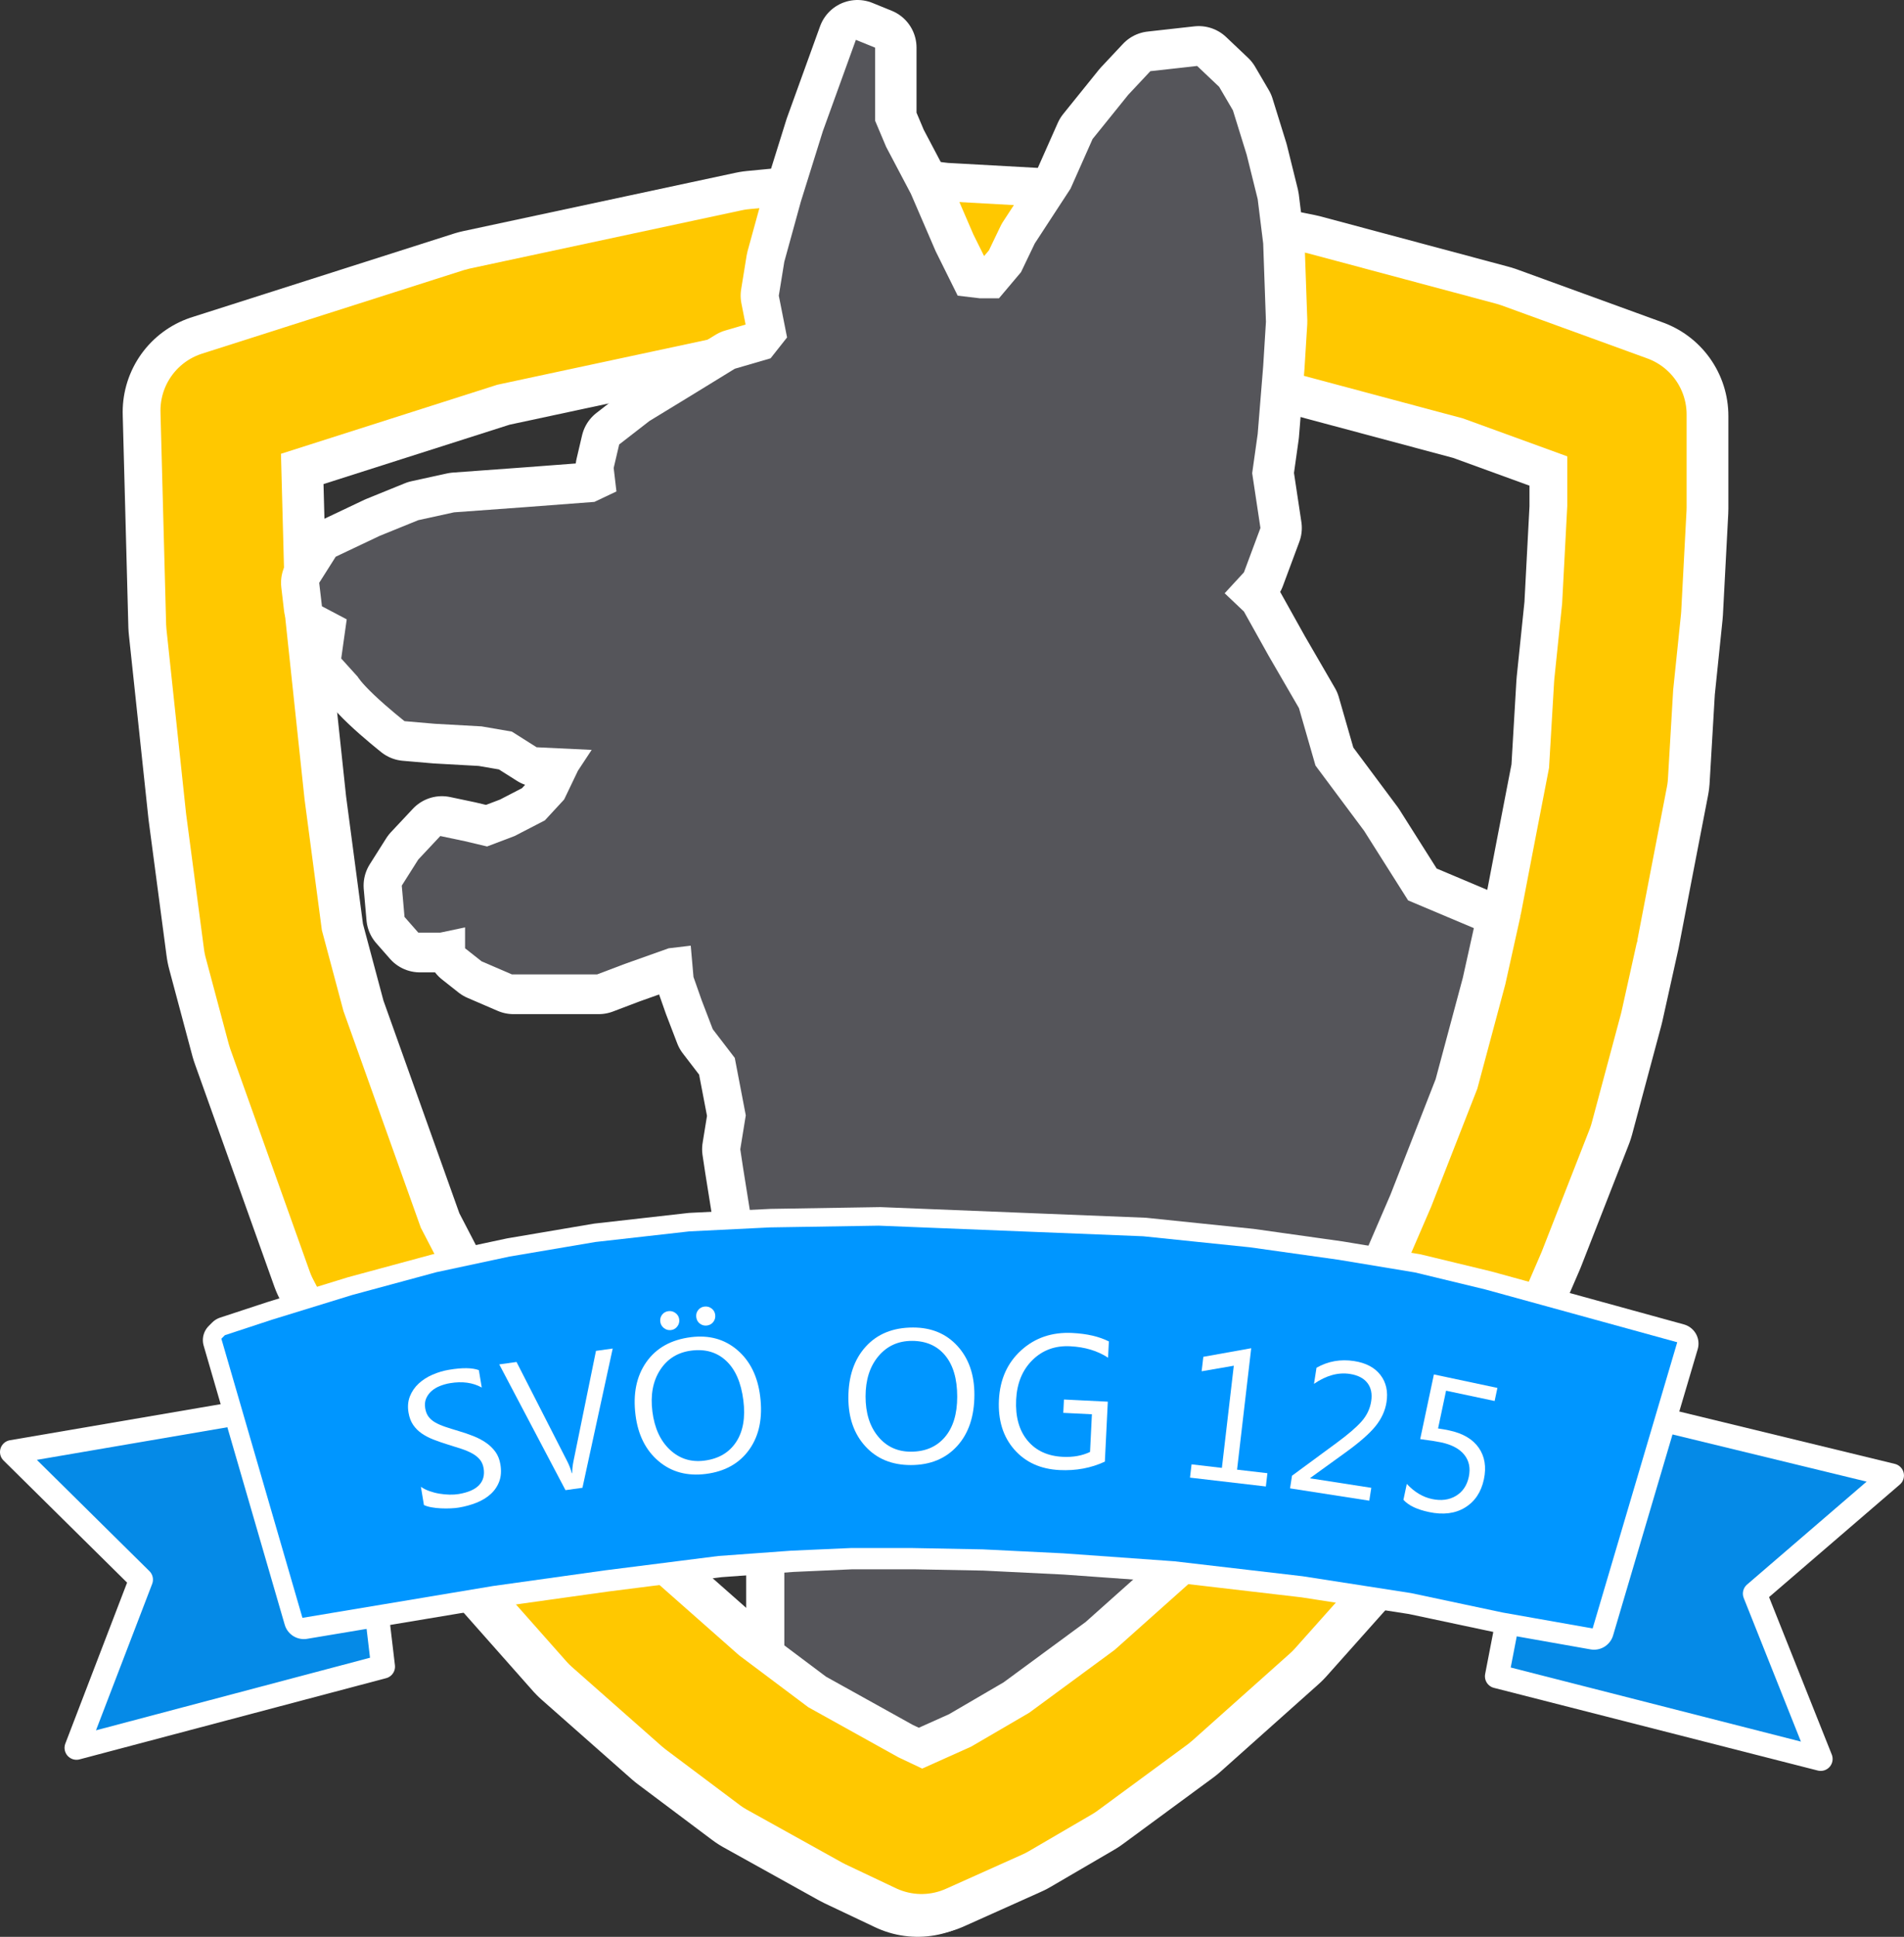 ﻿<?xml version="1.0" encoding="utf-8"?>
<!DOCTYPE svg PUBLIC "-//W3C//DTD SVG 1.1//EN" "http://www.w3.org/Graphics/SVG/1.1/DTD/svg11.dtd">
<svg xmlns="http://www.w3.org/2000/svg" xmlns:xlink="http://www.w3.org/1999/xlink" version="1.1" baseProfile="full" width="239.326" height="243.326" viewBox="0 0 239.33 243.33" enable-background="new 0 0 239.33 243.33" xml:space="preserve">
	<rect x="0" y="0" width="239.33" height="243.33" fill="#333333" stroke="none"/>
	<path fill="none" stroke-width="25" stroke-linejoin="round" stroke="#FFFFFF" stroke-opacity="1" d="M 27.921,51.761L 28.628,78.414L 31.087,101.511L 33.337,118.511L 36.254,129.427L 46.254,157.427L 55.254,174.761L 66.754,192.261L 77.087,203.927L 88.42,213.927L 97.754,220.927L 109.754,227.594L 116.087,230.594L 125.754,226.261L 133.754,221.594L 145.087,213.261L 157.42,202.261L 168.42,189.927L 176.42,175.594L 180.754,169.261L 187.087,154.594L 193.087,139.261L 196.754,125.594L 198.754,116.594L 200.42,107.927L 202.42,97.594L 203.087,86.261L 204.087,76.594L 204.754,63.927L 204.754,54.594L 204.754,52.261L 186.42,45.594L 162.754,39.261L 151.087,36.927L 140.754,35.261L 130.087,33.594L 118.087,32.927L 112.42,32.261L 95.087,33.927L 60.837,41.261L 27.921,51.761 Z "/>
	<path fill="none" stroke-width="15" stroke-linejoin="round" stroke="#FFC800" stroke-opacity="1" d="M 27.67,51.578L 28.378,78.231L 30.837,101.329L 33.087,118.329L 36.004,129.245L 46.004,157.245L 55.004,174.579L 66.504,192.079L 76.837,203.745L 88.17,213.745L 97.504,220.745L 109.504,227.412L 115.837,230.412L 125.504,226.079L 133.504,221.412L 144.837,213.079L 157.17,202.079L 168.17,189.745L 176.17,175.412L 180.504,169.079L 186.837,154.412L 192.837,139.079L 196.504,125.412L 198.504,116.412L 200.17,107.745L 202.17,97.412L 202.837,86.079L 203.837,76.412L 204.504,63.745L 204.504,54.412L 204.504,52.079L 186.17,45.412L 162.504,39.079L 150.837,36.745L 140.504,35.079L 129.837,33.412L 117.837,32.745L 112.17,32.079L 94.837,33.745L 60.587,41.079L 27.67,51.578 Z "/>
	<path fill="none" stroke-width="10" stroke-linejoin="round" stroke="#FFFFFF" stroke-opacity="1" d="M 99.217,223.988L 117.292,230.988L 161.528,199.488L 176.749,165.988L 189.628,148.172L 191.019,139.488L 194.73,125.36L 185.505,116.614L 177.203,113.116L 171.668,104.371L 165.556,96.172L 163.48,88.957L 159.675,82.398L 156.562,76.822L 154.14,74.527L 156.562,71.903L 158.637,66.328L 157.599,59.441L 158.291,54.522L 158.983,45.995L 159.329,40.419L 158.983,30.581L 158.291,25.006L 156.908,19.43L 155.178,13.855L 153.448,10.903L 150.681,8.28L 144.8,8.936L 142.032,11.887L 137.535,17.463L 134.767,23.694L 130.27,30.581L 128.54,34.188L 125.773,37.468L 123.351,37.468L 120.584,37.14L 117.816,31.565L 114.703,24.35L 111.589,18.446L 110.206,15.167L 110.206,8.608L 110.206,5.984L 107.784,5L 103.633,16.479L 100.865,25.334L 98.79,32.877L 98.098,37.14L 99.135,42.387L 97.06,45.011L 92.563,46.323L 86.682,49.93L 81.838,52.882L 78.033,55.833L 77.341,58.785L 77.687,61.736L 74.92,63.048L 66.271,63.704L 57.277,64.36L 52.779,65.344L 47.936,67.312L 42.401,69.936L 40.326,73.215L 40.672,76.166L 43.785,77.806L 43.093,82.726L 45.169,85.021C 45.169,85.021 45.515,85.677 47.245,87.317C 48.974,88.957 51.05,90.597 51.05,90.597L 54.855,90.924L 60.736,91.252L 64.541,91.908L 67.655,93.876L 74.574,94.204L 72.844,96.828L 71.114,100.435L 68.693,103.059L 64.887,105.027L 61.428,106.338L 58.66,105.683L 55.547,105.027L 52.779,107.978L 50.704,111.258L 51.05,115.193L 52.779,117.161L 55.547,117.161L 58.66,116.505L 58.66,119.129L 60.736,120.769L 64.541,122.408L 70.077,122.408L 75.266,122.408L 78.725,121.097L 84.26,119.129L 87.028,118.801L 87.374,122.736L 88.411,125.688L 89.795,129.295L 92.563,132.903L 93.946,140.118L 93.254,144.381L 93.6,146.677L 95.33,157.5L 93.946,169.306L 95.33,179.8L 96.714,190.951L 98.79,196.854L 98.79,206.693L 96.945,218.936L 99.217,223.988 Z "/>
	<path fill="#55555A" fill-opacity="1" stroke-width="0.2" stroke-linejoin="round" d="M 99.014,223.994L 117.089,230.994L 161.326,199.494L 176.547,165.994L 189.425,148.178L 190.817,139.494L 194.528,125.366L 185.303,116.62L 177,113.122L 171.465,104.376L 165.354,96.178L 163.278,88.963L 159.473,82.403L 156.359,76.828L 153.938,74.533L 156.359,71.909L 158.435,66.334L 157.397,59.447L 158.089,54.527L 158.781,46.001L 159.127,40.425L 158.781,30.587L 158.089,25.011L 156.705,19.436L 154.976,13.861L 153.246,10.909L 150.478,8.286L 144.597,8.942L 141.83,11.893L 137.333,17.468L 134.565,23.7L 130.068,30.587L 128.338,34.194L 125.571,37.474L 123.149,37.474L 120.381,37.146L 117.614,31.57L 114.501,24.355L 111.387,18.452L 110.003,15.173L 110.003,8.614L 110.003,5.99L 107.582,5.006L 103.43,16.484L 100.663,25.339L 98.587,32.882L 97.895,37.146L 98.933,42.393L 96.858,45.017L 92.36,46.328L 86.479,49.936L 81.636,52.888L 77.831,55.839L 77.139,58.791L 77.485,61.742L 74.717,63.054L 66.069,63.71L 57.074,64.366L 52.577,65.35L 47.734,67.317L 42.199,69.941L 40.123,73.221L 40.469,76.172L 43.583,77.812L 42.891,82.731L 44.967,85.027C 44.967,85.027 45.312,85.683 47.042,87.323C 48.772,88.963 50.847,90.602 50.847,90.602L 54.653,90.93L 60.534,91.258L 64.339,91.914L 67.453,93.882L 74.371,94.21L 72.642,96.834L 70.912,100.441L 68.49,103.065L 64.685,105.032L 61.226,106.344L 58.458,105.688L 55.345,105.032L 52.577,107.984L 50.502,111.264L 50.847,115.199L 52.577,117.167L 55.345,117.167L 58.458,116.511L 58.458,119.135L 60.534,120.774L 64.339,122.414L 69.874,122.414L 75.063,122.414L 78.523,121.102L 84.058,119.135L 86.825,118.807L 87.171,122.742L 88.209,125.694L 89.593,129.301L 92.36,132.909L 93.744,140.124L 93.052,144.387L 93.398,146.683L 95.128,157.505L 93.744,169.312L 95.128,179.806L 96.512,190.957L 98.587,196.86L 98.587,206.699L 96.742,218.942L 99.014,223.994 Z "/>
	<path fill="none" stroke-width="25" stroke-linejoin="round" stroke="#FFFFFF" stroke-opacity="1" d="M 66.016,192.493L 76.349,204.16L 87.682,214.16L 97.016,221.16L 109.016,227.826L 115.349,230.826L 125.016,226.493L 133.016,221.826L 144.349,213.493L 156.682,202.493L 167.682,190.16L 175.682,175.826L 180.016,169.493L 186.349,154.826L 192.349,139.493L 196.016,125.826L 198.016,116.826"/>
	<path fill="none" stroke-width="15" stroke-linejoin="round" stroke="#FFC800" stroke-opacity="1" d="M 66.501,192.117L 76.835,203.784L 88.168,213.784L 97.501,220.784L 109.501,227.451L 115.835,230.451L 125.501,226.117L 133.501,221.451L 144.835,213.117L 157.168,202.117L 168.168,189.784L 176.168,175.451L 180.501,169.117L 186.835,154.451L 192.835,139.117L 196.501,125.451L 198.501,116.451"/>
	<path fill="#058AE7" fill-opacity="1" stroke-width="3" stroke-linejoin="round" stroke="#FFFFFF" stroke-opacity="1" d="M 48.153,209.383L 44.096,175.132L 1.5,182.42L 17.727,198.452L 9.614,219.586L 48.153,209.383 Z "/>
	<path fill="#058AE7" fill-opacity="1" stroke-width="3" stroke-linejoin="round" stroke="#FFFFFF" stroke-opacity="1" d="M 228.857,220.984L 220.579,200.21L 237.826,185.371L 195.052,174.984L 188.153,210.597L 228.857,220.984 Z "/>
	<path fill="#FFFFFF" fill-opacity="1" stroke-width="5" stroke-linejoin="round" stroke="#FFFFFF" stroke-opacity="1" d="M 28,168.358L 38.191,203.424L 48.555,201.694L 62.119,199.429L 76.159,197.466L 90.474,195.653L 99.613,194.988L 107.091,194.655L 114.9,194.655L 123.707,194.821L 133.843,195.32L 147.8,196.319L 163.935,198.201L 177.543,200.314L 189.067,202.758L 200.366,204.756L 211,168.801L 199.884,165.745L 186.858,162.163L 178.042,160.032L 168.396,158.434L 157.272,156.87L 143.871,155.485L 130.025,154.93L 116.9,154.404L 110.638,154.153L 96.955,154.373L 86.819,154.872L 75.021,156.204L 64.221,158.035L 55.029,159.999L 44.447,162.862L 34.355,165.969L 28.443,167.914L 28,168.358 Z "/>
	<path fill="#0096FF" fill-opacity="1" stroke-width="0.2" stroke-linejoin="round" d="M 27.826,168.188L 38.017,203.254L 48.381,201.524L 61.945,199.259L 75.985,197.297L 90.3,195.484L 99.439,194.818L 106.917,194.485L 114.726,194.485L 123.533,194.652L 133.669,195.151L 147.626,196.15L 163.761,198.031L 177.369,200.145L 188.893,202.589L 200.192,204.586L 210.826,168.632L 199.71,165.575L 186.684,161.993L 177.868,159.863L 168.223,158.264L 157.098,156.7L 143.697,155.316L 129.851,154.761L 116.726,154.235L 110.464,153.984L 96.781,154.203L 86.645,154.703L 74.847,156.034L 64.047,157.865L 54.855,159.83L 44.273,162.693L 34.181,165.799L 28.269,167.744"/>
	<g>
		<path fill="#FFFFFF" fill-opacity="1" stroke-width="0.2" stroke-linejoin="round" d="M 53.288,189.081L 52.906,186.791C 53.212,187.004 53.567,187.182 53.968,187.327C 54.37,187.471 54.786,187.58 55.217,187.652C 55.647,187.725 56.074,187.766 56.497,187.775C 56.921,187.784 57.306,187.76 57.654,187.702C 58.855,187.501 59.714,187.124 60.229,186.57C 60.745,186.017 60.932,185.313 60.789,184.46C 60.715,184.016 60.551,183.646 60.298,183.348C 60.044,183.051 59.72,182.796 59.326,182.583C 58.932,182.37 58.475,182.178 57.956,182.007C 57.437,181.837 56.879,181.661 56.281,181.479C 55.65,181.283 55.057,181.078 54.503,180.863C 53.949,180.649 53.455,180.393 53.022,180.096C 52.588,179.798 52.226,179.439 51.937,179.018C 51.648,178.598 51.452,178.081 51.349,177.466C 51.224,176.714 51.283,176.032 51.526,175.42C 51.77,174.808 52.136,174.276 52.623,173.825C 53.11,173.373 53.689,173.001 54.36,172.708C 55.031,172.414 55.73,172.207 56.458,172.086C 58.115,171.809 59.359,171.826 60.192,172.135L 60.557,174.321C 59.441,173.696 58.112,173.513 56.568,173.771C 56.141,173.842 55.722,173.959 55.311,174.121C 54.9,174.283 54.545,174.496 54.246,174.759C 53.948,175.022 53.721,175.333 53.566,175.694C 53.411,176.054 53.372,176.468 53.45,176.937C 53.521,177.359 53.661,177.71 53.872,177.99C 54.082,178.271 54.364,178.511 54.716,178.712C 55.069,178.913 55.489,179.095 55.975,179.259C 56.461,179.422 57.019,179.597 57.648,179.784C 58.295,179.975 58.914,180.186 59.503,180.419C 60.092,180.651 60.621,180.93 61.091,181.254C 61.561,181.579 61.953,181.959 62.269,182.394C 62.585,182.829 62.795,183.354 62.897,183.967C 63.033,184.781 62.986,185.497 62.756,186.114C 62.525,186.732 62.165,187.263 61.674,187.708C 61.183,188.152 60.591,188.512 59.898,188.789C 59.206,189.066 58.461,189.27 57.664,189.403C 57.398,189.448 57.066,189.48 56.669,189.499C 56.272,189.519 55.863,189.518 55.441,189.499C 55.02,189.479 54.617,189.435 54.233,189.366C 53.849,189.297 53.534,189.202 53.288,189.081 Z "/>
		<path fill="#FFFFFF" fill-opacity="1" stroke-width="0.2" stroke-linejoin="round" d="M 77.016,169.419L 73.214,186.914L 71.082,187.212L 62.755,171.413L 64.927,171.109L 71.34,183.663C 71.545,184.068 71.725,184.544 71.88,185.09L 71.924,185.084C 71.922,184.612 71.978,184.096 72.094,183.534L 74.914,169.713L 77.016,169.419 Z "/>
		<path fill="#FFFFFF" fill-opacity="1" stroke-width="0.2" stroke-linejoin="round" d="M 88.732,185.173C 86.376,185.471 84.391,184.935 82.777,183.564C 81.163,182.194 80.199,180.267 79.885,177.785C 79.547,175.116 79.999,172.896 81.243,171.124C 82.487,169.353 84.352,168.309 86.84,167.994C 89.134,167.704 91.08,168.241 92.678,169.606C 94.276,170.971 95.233,172.899 95.548,175.389C 95.891,178.095 95.443,180.326 94.205,182.081C 92.967,183.837 91.143,184.867 88.732,185.173 Z M 86.909,169.679C 85.196,169.896 83.884,170.709 82.975,172.116C 82.066,173.524 81.743,175.264 82.005,177.335C 82.267,179.403 82.999,181.002 84.202,182.131C 85.405,183.26 86.846,183.718 88.525,183.506C 90.315,183.279 91.65,182.499 92.53,181.165C 93.409,179.831 93.712,178.083 93.438,175.921C 93.157,173.703 92.439,172.053 91.284,170.97C 90.129,169.886 88.67,169.456 86.909,169.679 Z M 88.862,166.529C 88.537,166.57 88.243,166.492 87.98,166.296C 87.717,166.1 87.563,165.829 87.519,165.482C 87.477,165.144 87.555,164.848 87.753,164.594C 87.951,164.34 88.212,164.192 88.534,164.151C 88.876,164.108 89.179,164.186 89.442,164.386C 89.706,164.585 89.859,164.85 89.9,165.18C 89.942,165.512 89.865,165.809 89.667,166.071C 89.47,166.333 89.201,166.486 88.862,166.529 Z M 84.356,167.099C 84.022,167.142 83.721,167.059 83.455,166.851C 83.19,166.642 83.036,166.377 82.996,166.055C 82.953,165.717 83.031,165.421 83.229,165.167C 83.427,164.913 83.69,164.765 84.017,164.723C 84.345,164.682 84.643,164.76 84.911,164.96C 85.18,165.159 85.335,165.423 85.376,165.753C 85.419,166.085 85.338,166.383 85.136,166.645C 84.934,166.908 84.674,167.059 84.356,167.099 Z "/>
		<path fill="#FFFFFF" fill-opacity="1" stroke-width="0.2" stroke-linejoin="round" d="M 114.488,184.059C 112.113,184.059 110.212,183.277 108.783,181.715C 107.354,180.152 106.64,178.12 106.64,175.618C 106.64,172.927 107.368,170.782 108.824,169.181C 110.28,167.579 112.262,166.779 114.77,166.779C 117.082,166.779 118.945,167.556 120.359,169.111C 121.773,170.666 122.48,172.699 122.48,175.209C 122.48,177.936 121.755,180.093 120.307,181.679C 118.858,183.266 116.918,184.059 114.488,184.059 Z M 114.627,168.459C 112.9,168.459 111.497,169.1 110.418,170.382C 109.339,171.665 108.8,173.35 108.8,175.438C 108.8,177.522 109.325,179.201 110.377,180.472C 111.428,181.743 112.8,182.379 114.492,182.379C 116.297,182.379 117.72,181.772 118.76,180.56C 119.8,179.348 120.32,177.651 120.32,175.471C 120.32,173.236 119.815,171.509 118.805,170.289C 117.795,169.069 116.402,168.459 114.627,168.459 Z "/>
		<path fill="#FFFFFF" fill-opacity="1" stroke-width="0.2" stroke-linejoin="round" d="M 138.879,183.628C 137.147,184.436 135.25,184.79 133.188,184.688C 130.79,184.57 128.889,183.706 127.484,182.096C 126.079,180.486 125.439,178.415 125.564,175.883C 125.691,173.299 126.624,171.219 128.363,169.642C 130.101,168.066 132.241,167.34 134.783,167.466C 136.626,167.557 138.159,167.911 139.383,168.529L 139.282,170.571C 137.961,169.705 136.37,169.226 134.509,169.134C 132.627,169.042 131.051,169.618 129.784,170.863C 128.516,172.109 127.831,173.769 127.729,175.844C 127.623,177.984 128.097,179.692 129.149,180.969C 130.201,182.246 131.68,182.932 133.585,183.026C 134.891,183.09 136.035,182.885 137.017,182.41L 137.25,177.679L 133.654,177.502L 133.737,175.824L 139.25,176.096L 138.879,183.628 Z "/>
		<path fill="#FFFFFF" fill-opacity="1" stroke-width="0.2" stroke-linejoin="round" d="M 159.116,186.751L 149.581,185.639L 149.776,183.97L 153.59,184.415L 155.087,171.579L 151.045,172.278L 151.257,170.461L 157.276,169.381L 155.497,184.637L 159.311,185.082L 159.116,186.751 Z "/>
		<path fill="#FFFFFF" fill-opacity="1" stroke-width="0.2" stroke-linejoin="round" d="M 172.117,188.535L 162.156,186.988L 162.403,185.398L 168.016,181.268C 169.447,180.218 170.491,179.32 171.15,178.575C 171.808,177.829 172.21,176.987 172.356,176.048C 172.502,175.11 172.343,174.341 171.879,173.743C 171.415,173.145 170.683,172.768 169.683,172.612C 168.215,172.385 166.71,172.798 165.168,173.854L 165.481,171.835C 166.93,171.01 168.51,170.73 170.222,170.996C 171.697,171.225 172.795,171.806 173.515,172.737C 174.236,173.669 174.492,174.809 174.282,176.158C 174.116,177.23 173.658,178.231 172.911,179.161C 172.163,180.091 170.907,181.194 169.142,182.471L 164.697,185.682L 164.69,185.727L 172.368,186.919L 172.117,188.535 Z "/>
		<path fill="#FFFFFF" fill-opacity="1" stroke-width="0.2" stroke-linejoin="round" d="M 176.409,188.424L 176.832,186.428C 177.786,187.448 178.841,188.081 179.998,188.327C 181.157,188.572 182.161,188.441 183.009,187.932C 183.856,187.423 184.396,186.626 184.626,185.54C 184.855,184.459 184.67,183.538 184.069,182.778C 183.469,182.019 182.49,181.495 181.133,181.207C 180.673,181.109 179.801,180.973 178.517,180.798L 180.239,172.676L 188.222,174.369L 187.873,176.012L 181.769,174.718L 180.763,179.461C 181.266,179.535 181.728,179.616 182.149,179.705C 183.878,180.072 185.121,180.801 185.879,181.892C 186.636,182.982 186.851,184.302 186.523,185.85C 186.183,187.452 185.395,188.633 184.159,189.393C 182.923,190.153 181.409,190.343 179.617,189.963C 178.105,189.642 177.036,189.129 176.409,188.424 Z "/>
	</g>
</svg>
